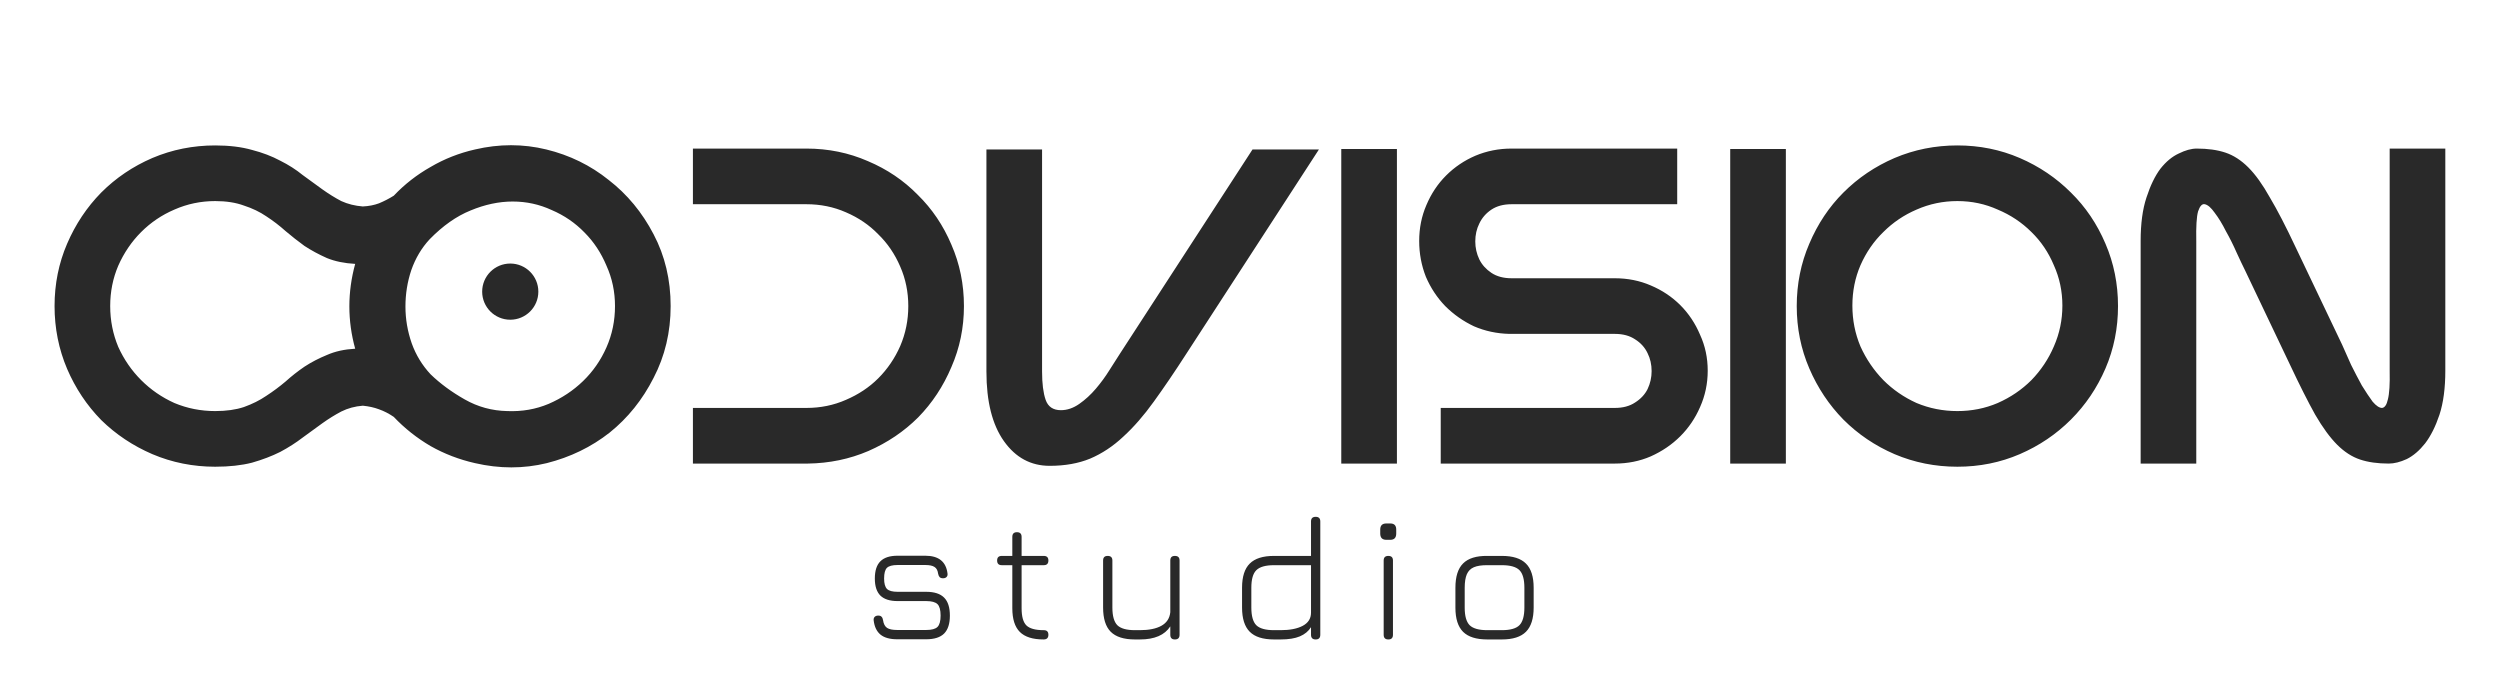 <svg width="151" height="41" viewBox="0 0 151 41" fill="none" xmlns="http://www.w3.org/2000/svg">
<path d="M28.69 9.028C30.153 8.685 31.59 8.685 32.999 9.028C34.408 9.372 35.664 9.986 36.766 10.871C37.887 11.739 38.79 12.832 39.477 14.151C40.163 15.452 40.507 16.897 40.507 18.487C40.507 20.059 40.163 21.505 39.477 22.823C38.808 24.142 37.923 25.245 36.821 26.13C35.718 26.997 34.454 27.611 33.026 27.973C31.617 28.316 30.172 28.316 28.69 27.973C27.732 27.756 26.838 27.413 26.007 26.943C25.176 26.455 24.435 25.868 23.784 25.181C23.495 24.983 23.197 24.829 22.89 24.721C22.601 24.612 22.276 24.54 21.914 24.504C21.445 24.54 21.011 24.657 20.613 24.856C20.234 25.055 19.855 25.29 19.475 25.561C19.096 25.832 18.698 26.121 18.283 26.428C17.885 26.735 17.433 27.024 16.927 27.295C16.422 27.548 15.852 27.765 15.22 27.946C14.588 28.108 13.847 28.19 12.998 28.19C11.661 28.19 10.396 27.937 9.203 27.431C8.029 26.925 6.999 26.238 6.114 25.371C5.246 24.486 4.56 23.456 4.054 22.281C3.548 21.089 3.295 19.824 3.295 18.487C3.295 17.15 3.548 15.894 4.054 14.72C4.56 13.545 5.246 12.515 6.114 11.63C6.999 10.745 8.029 10.049 9.203 9.543C10.396 9.037 11.661 8.784 12.998 8.784C13.847 8.784 14.588 8.875 15.22 9.055C15.852 9.218 16.422 9.435 16.927 9.706C17.433 9.959 17.885 10.248 18.283 10.573C18.698 10.88 19.096 11.169 19.475 11.44C19.855 11.711 20.234 11.946 20.613 12.145C21.011 12.326 21.445 12.434 21.914 12.47C22.276 12.452 22.601 12.389 22.89 12.281C23.197 12.154 23.495 12.001 23.784 11.82C24.435 11.133 25.176 10.555 26.007 10.085C26.838 9.597 27.732 9.245 28.69 9.028ZM21.453 15.939C20.803 15.903 20.234 15.786 19.746 15.587C19.258 15.37 18.806 15.126 18.391 14.855C17.994 14.566 17.614 14.268 17.253 13.961C16.891 13.636 16.503 13.338 16.087 13.067C15.69 12.796 15.238 12.579 14.732 12.416C14.244 12.236 13.666 12.145 12.998 12.145C12.13 12.145 11.308 12.317 10.531 12.66C9.772 12.985 9.104 13.437 8.526 14.015C7.948 14.593 7.487 15.271 7.143 16.048C6.818 16.807 6.656 17.62 6.656 18.487C6.656 19.354 6.818 20.176 7.143 20.953C7.487 21.712 7.948 22.381 8.526 22.959C9.104 23.537 9.772 23.998 10.531 24.341C11.308 24.666 12.13 24.829 12.998 24.829C13.666 24.829 14.244 24.748 14.732 24.585C15.238 24.404 15.69 24.179 16.087 23.907C16.503 23.637 16.891 23.347 17.253 23.04C17.614 22.715 17.994 22.417 18.391 22.146C18.806 21.875 19.258 21.64 19.746 21.441C20.234 21.224 20.803 21.098 21.453 21.062C20.984 19.363 20.984 17.656 21.453 15.939ZM30.641 24.829C31.527 24.865 32.358 24.721 33.135 24.395C33.93 24.052 34.625 23.591 35.221 23.013C35.818 22.435 36.288 21.757 36.631 20.98C36.974 20.204 37.146 19.372 37.146 18.487C37.146 17.62 36.974 16.807 36.631 16.048C36.306 15.271 35.863 14.602 35.303 14.042C34.743 13.464 34.083 13.012 33.324 12.687C32.584 12.344 31.798 12.172 30.966 12.172C30.135 12.172 29.286 12.353 28.419 12.714C27.57 13.058 26.747 13.636 25.953 14.449C25.465 14.973 25.094 15.596 24.841 16.319C24.606 17.023 24.489 17.755 24.489 18.514C24.489 19.273 24.616 20.014 24.868 20.737C25.121 21.441 25.501 22.065 26.007 22.607C26.585 23.167 27.271 23.673 28.067 24.124C28.861 24.576 29.72 24.811 30.641 24.829ZM41.852 28V24.639L48.709 24.639C49.558 24.639 50.353 24.477 51.094 24.151C51.853 23.826 52.504 23.393 53.046 22.851C53.606 22.29 54.048 21.64 54.374 20.899C54.699 20.14 54.861 19.336 54.861 18.487C54.861 17.638 54.699 16.843 54.374 16.102C54.048 15.343 53.606 14.693 53.046 14.151C52.504 13.591 51.853 13.148 51.094 12.823C50.353 12.497 49.558 12.335 48.709 12.335H41.852V8.974H48.709C50.028 8.974 51.266 9.227 52.422 9.733C53.579 10.221 54.581 10.898 55.431 11.766C56.298 12.615 56.975 13.618 57.463 14.774C57.969 15.93 58.222 17.168 58.222 18.487C58.222 19.788 57.969 21.017 57.463 22.173C56.975 23.329 56.307 24.341 55.458 25.209C54.608 26.058 53.606 26.735 52.449 27.241C51.311 27.729 50.091 27.982 48.791 28L41.852 28ZM59.58 9.028H62.941L62.941 22.444C62.941 23.167 63.013 23.736 63.157 24.151C63.302 24.567 63.609 24.775 64.079 24.775C64.458 24.775 64.829 24.648 65.19 24.395C65.552 24.142 65.886 23.835 66.193 23.474C66.5 23.113 66.771 22.742 67.006 22.363C67.259 21.965 67.467 21.64 67.629 21.387L75.652 9.028H79.663L71.641 21.387C70.954 22.453 70.303 23.411 69.689 24.26C69.093 25.091 68.479 25.796 67.846 26.374C67.232 26.952 66.563 27.395 65.841 27.702C65.136 27.991 64.323 28.136 63.401 28.136C62.263 28.136 61.342 27.639 60.637 26.645C59.932 25.651 59.58 24.251 59.58 22.444L59.58 9.028ZM81.013 9.001H84.374V28H81.013V9.001ZM101.303 8.974V12.335L91.302 12.335C90.814 12.335 90.408 12.443 90.082 12.66C89.757 12.877 89.513 13.157 89.351 13.5C89.188 13.825 89.107 14.187 89.107 14.584C89.107 14.964 89.188 15.325 89.351 15.668C89.513 15.994 89.757 16.265 90.082 16.482C90.408 16.698 90.814 16.807 91.302 16.807H97.536C98.312 16.807 99.035 16.951 99.704 17.24C100.39 17.529 100.987 17.927 101.493 18.433C101.998 18.939 102.396 19.535 102.685 20.222C102.992 20.89 103.146 21.613 103.146 22.39C103.146 23.167 102.992 23.898 102.685 24.585C102.396 25.254 101.998 25.841 101.493 26.347C100.987 26.853 100.39 27.259 99.704 27.566C99.035 27.855 98.312 28 97.536 28H87.02V24.639H97.536C98.023 24.639 98.43 24.531 98.755 24.314C99.099 24.097 99.352 23.826 99.514 23.501C99.677 23.158 99.758 22.796 99.758 22.417C99.758 22.019 99.677 21.658 99.514 21.333C99.352 20.989 99.099 20.709 98.755 20.493C98.43 20.276 98.023 20.167 97.536 20.167H91.166C90.408 20.149 89.694 19.996 89.025 19.707C88.375 19.399 87.797 18.993 87.291 18.487C86.803 17.981 86.415 17.394 86.126 16.725C85.855 16.039 85.719 15.316 85.719 14.557C85.719 13.78 85.864 13.058 86.153 12.389C86.442 11.702 86.839 11.106 87.345 10.6C87.851 10.094 88.438 9.697 89.107 9.408C89.793 9.119 90.525 8.974 91.302 8.974L101.303 8.974ZM104.505 9.001H107.866V28H104.505V9.001ZM118.226 8.784C119.563 8.784 120.819 9.037 121.993 9.543C123.167 10.049 124.197 10.745 125.083 11.63C125.968 12.497 126.664 13.527 127.17 14.72C127.675 15.894 127.928 17.15 127.928 18.487C127.928 19.824 127.675 21.08 127.17 22.254C126.664 23.429 125.968 24.459 125.083 25.344C124.197 26.229 123.167 26.925 121.993 27.431C120.819 27.937 119.563 28.19 118.226 28.19C116.889 28.19 115.624 27.937 114.431 27.431C113.257 26.925 112.227 26.229 111.342 25.344C110.474 24.459 109.788 23.429 109.282 22.254C108.776 21.08 108.523 19.824 108.523 18.487C108.523 17.15 108.776 15.894 109.282 14.72C109.788 13.527 110.474 12.497 111.342 11.63C112.227 10.745 113.257 10.049 114.431 9.543C115.624 9.037 116.889 8.784 118.226 8.784ZM118.226 24.829C119.093 24.829 119.906 24.666 120.665 24.341C121.442 23.998 122.119 23.537 122.698 22.959C123.276 22.363 123.728 21.685 124.053 20.926C124.396 20.149 124.568 19.327 124.568 18.46C124.568 17.593 124.396 16.78 124.053 16.021C123.728 15.244 123.276 14.575 122.698 14.015C122.119 13.437 121.442 12.985 120.665 12.66C119.906 12.317 119.093 12.145 118.226 12.145C117.358 12.145 116.536 12.317 115.759 12.66C115.001 12.985 114.332 13.437 113.754 14.015C113.176 14.575 112.715 15.244 112.372 16.021C112.046 16.78 111.884 17.593 111.884 18.46C111.884 19.327 112.046 20.149 112.372 20.926C112.715 21.685 113.176 22.363 113.754 22.959C114.332 23.537 115.001 23.998 115.759 24.341C116.536 24.666 117.358 24.829 118.226 24.829ZM147.697 22.39C147.697 23.438 147.58 24.323 147.345 25.046C147.11 25.75 146.821 26.329 146.477 26.78C146.134 27.214 145.764 27.53 145.366 27.729C144.969 27.91 144.607 28 144.282 28C143.614 28 143.035 27.919 142.548 27.756C142.06 27.593 141.599 27.295 141.165 26.862C140.732 26.428 140.289 25.823 139.837 25.046C139.404 24.269 138.898 23.266 138.32 22.038L135.609 16.346C135.465 16.057 135.293 15.695 135.094 15.262C134.896 14.81 134.679 14.377 134.444 13.961C134.227 13.527 134.001 13.157 133.766 12.85C133.55 12.543 133.351 12.371 133.17 12.335C133.008 12.299 132.872 12.443 132.764 12.768C132.673 13.094 132.637 13.69 132.655 14.557V28H129.295V14.557C129.295 13.509 129.412 12.633 129.647 11.928C129.882 11.206 130.162 10.627 130.487 10.194C130.83 9.76 131.201 9.453 131.598 9.272C131.996 9.074 132.357 8.974 132.682 8.974C133.351 8.974 133.929 9.055 134.417 9.218C134.905 9.381 135.365 9.679 135.799 10.112C136.233 10.546 136.666 11.151 137.1 11.928C137.552 12.687 138.067 13.681 138.645 14.91L141.463 20.818C141.626 21.179 141.807 21.586 142.006 22.038C142.222 22.471 142.439 22.887 142.656 23.284C142.891 23.664 143.108 23.989 143.306 24.26C143.523 24.513 143.713 24.639 143.876 24.639C144.038 24.621 144.156 24.45 144.228 24.124C144.318 23.781 144.354 23.203 144.336 22.39V8.974L147.697 8.974V22.39Z" fill="#292929"/>
<path d="M32.516 17.615C32.516 18.552 31.757 19.311 30.82 19.311C29.883 19.311 29.123 18.552 29.123 17.615C29.123 16.678 29.883 15.918 30.82 15.918C31.757 15.918 32.516 16.678 32.516 17.615Z" fill="#292929"/>
<path d="M54.191 38.612C53.753 38.612 53.418 38.52 53.187 38.335C52.955 38.146 52.816 37.859 52.77 37.475C52.759 37.382 52.779 37.311 52.829 37.261C52.879 37.208 52.952 37.181 53.048 37.181C53.137 37.181 53.203 37.204 53.245 37.251C53.292 37.297 53.322 37.366 53.336 37.459C53.368 37.679 53.448 37.834 53.576 37.923C53.708 38.009 53.913 38.051 54.191 38.051H55.942C56.273 38.051 56.501 37.989 56.626 37.865C56.75 37.74 56.812 37.512 56.812 37.181C56.812 36.846 56.75 36.617 56.626 36.492C56.501 36.368 56.273 36.305 55.942 36.305H54.212C53.749 36.305 53.404 36.195 53.176 35.974C52.952 35.75 52.84 35.407 52.84 34.944C52.84 34.47 52.952 34.123 53.176 33.902C53.4 33.678 53.745 33.566 54.212 33.566H55.889C56.693 33.566 57.14 33.922 57.229 34.634C57.243 34.727 57.224 34.8 57.17 34.853C57.12 34.903 57.049 34.928 56.957 34.928C56.868 34.928 56.8 34.904 56.754 34.858C56.711 34.812 56.681 34.744 56.663 34.655C56.638 34.456 56.565 34.319 56.444 34.244C56.327 34.166 56.141 34.127 55.889 34.127H54.212C53.902 34.127 53.689 34.184 53.571 34.297C53.457 34.411 53.4 34.627 53.4 34.944C53.4 35.246 53.459 35.456 53.576 35.574C53.694 35.688 53.906 35.745 54.212 35.745H55.942C56.433 35.745 56.795 35.862 57.026 36.097C57.258 36.328 57.373 36.69 57.373 37.181C57.373 37.669 57.258 38.03 57.026 38.265C56.795 38.496 56.433 38.612 55.942 38.612H54.191ZM63.035 38.623C62.38 38.623 61.901 38.472 61.598 38.169C61.295 37.866 61.144 37.389 61.144 36.738V34.137H60.509C60.32 34.137 60.226 34.043 60.226 33.854C60.226 33.669 60.32 33.577 60.509 33.577H61.144V32.429C61.144 32.24 61.237 32.145 61.422 32.145C61.611 32.145 61.705 32.24 61.705 32.429V33.577H63.045C63.23 33.577 63.323 33.669 63.323 33.854C63.323 34.043 63.23 34.137 63.045 34.137H61.705V36.738C61.705 37.236 61.801 37.582 61.993 37.774C62.189 37.966 62.536 38.062 63.035 38.062C63.138 38.062 63.211 38.085 63.254 38.132C63.3 38.178 63.323 38.247 63.323 38.34C63.323 38.529 63.227 38.623 63.035 38.623ZM70.963 33.577C71.152 33.577 71.246 33.669 71.246 33.854V38.34C71.246 38.529 71.152 38.623 70.963 38.623C70.778 38.623 70.686 38.529 70.686 38.34V37.833C70.347 38.359 69.735 38.623 68.849 38.623H68.55C67.884 38.623 67.396 38.468 67.087 38.158C66.78 37.849 66.627 37.361 66.627 36.695V33.854C66.627 33.669 66.72 33.577 66.905 33.577C67.094 33.577 67.188 33.669 67.188 33.854V36.695C67.188 37.204 67.288 37.56 67.487 37.763C67.69 37.962 68.044 38.062 68.55 38.062H68.849C69.4 38.062 69.835 37.973 70.152 37.795C70.469 37.617 70.647 37.345 70.686 36.978V33.854C70.686 33.669 70.778 33.577 70.963 33.577ZM76.948 38.623C76.282 38.623 75.794 38.468 75.485 38.158C75.175 37.849 75.02 37.361 75.02 36.695V35.499C75.02 34.833 75.175 34.347 75.485 34.041C75.794 33.731 76.282 33.577 76.948 33.577L79.185 33.577V31.494C79.185 31.309 79.28 31.216 79.468 31.216C79.653 31.216 79.746 31.309 79.746 31.494V38.34C79.746 38.529 79.653 38.623 79.468 38.623C79.28 38.623 79.185 38.529 79.185 38.34V37.881C79.032 38.126 78.808 38.311 78.512 38.436C78.217 38.561 77.831 38.623 77.354 38.623H76.948ZM76.948 38.062H77.354C77.909 38.062 78.352 37.975 78.683 37.801C79.018 37.623 79.185 37.357 79.185 37.005V34.137L76.948 34.137C76.439 34.137 76.083 34.239 75.88 34.442C75.68 34.641 75.581 34.993 75.581 35.499V36.695C75.581 37.204 75.68 37.56 75.88 37.763C76.083 37.962 76.439 38.062 76.948 38.062ZM83.734 32.605C83.489 32.605 83.366 32.478 83.366 32.226V31.985C83.366 31.74 83.489 31.617 83.734 31.617H83.974C84.213 31.617 84.332 31.74 84.332 31.985V32.226C84.332 32.478 84.213 32.605 83.974 32.605H83.734ZM83.857 38.623C83.668 38.623 83.574 38.529 83.574 38.34V33.854C83.574 33.669 83.668 33.577 83.857 33.577C84.042 33.577 84.135 33.669 84.135 33.854V38.34C84.135 38.529 84.042 38.623 83.857 38.623ZM89.835 38.623C89.169 38.623 88.682 38.47 88.372 38.164C88.062 37.854 87.907 37.368 87.907 36.706V35.499C87.907 34.826 88.062 34.337 88.372 34.031C88.682 33.721 89.169 33.569 89.835 33.577H90.711C91.377 33.577 91.862 33.731 92.169 34.041C92.478 34.347 92.633 34.833 92.633 35.499V36.695C92.633 37.361 92.478 37.849 92.169 38.158C91.862 38.468 91.377 38.623 90.711 38.623H89.835ZM88.468 36.706C88.468 37.208 88.568 37.56 88.767 37.763C88.97 37.962 89.326 38.062 89.835 38.062H90.711C91.22 38.062 91.574 37.962 91.773 37.763C91.973 37.56 92.073 37.204 92.073 36.695V35.499C92.073 34.99 91.973 34.636 91.773 34.436C91.574 34.237 91.22 34.137 90.711 34.137H89.835C89.493 34.134 89.223 34.175 89.023 34.26C88.824 34.346 88.682 34.488 88.596 34.687C88.511 34.887 88.468 35.157 88.468 35.499V36.706Z" fill="#292929"/>
</svg>
